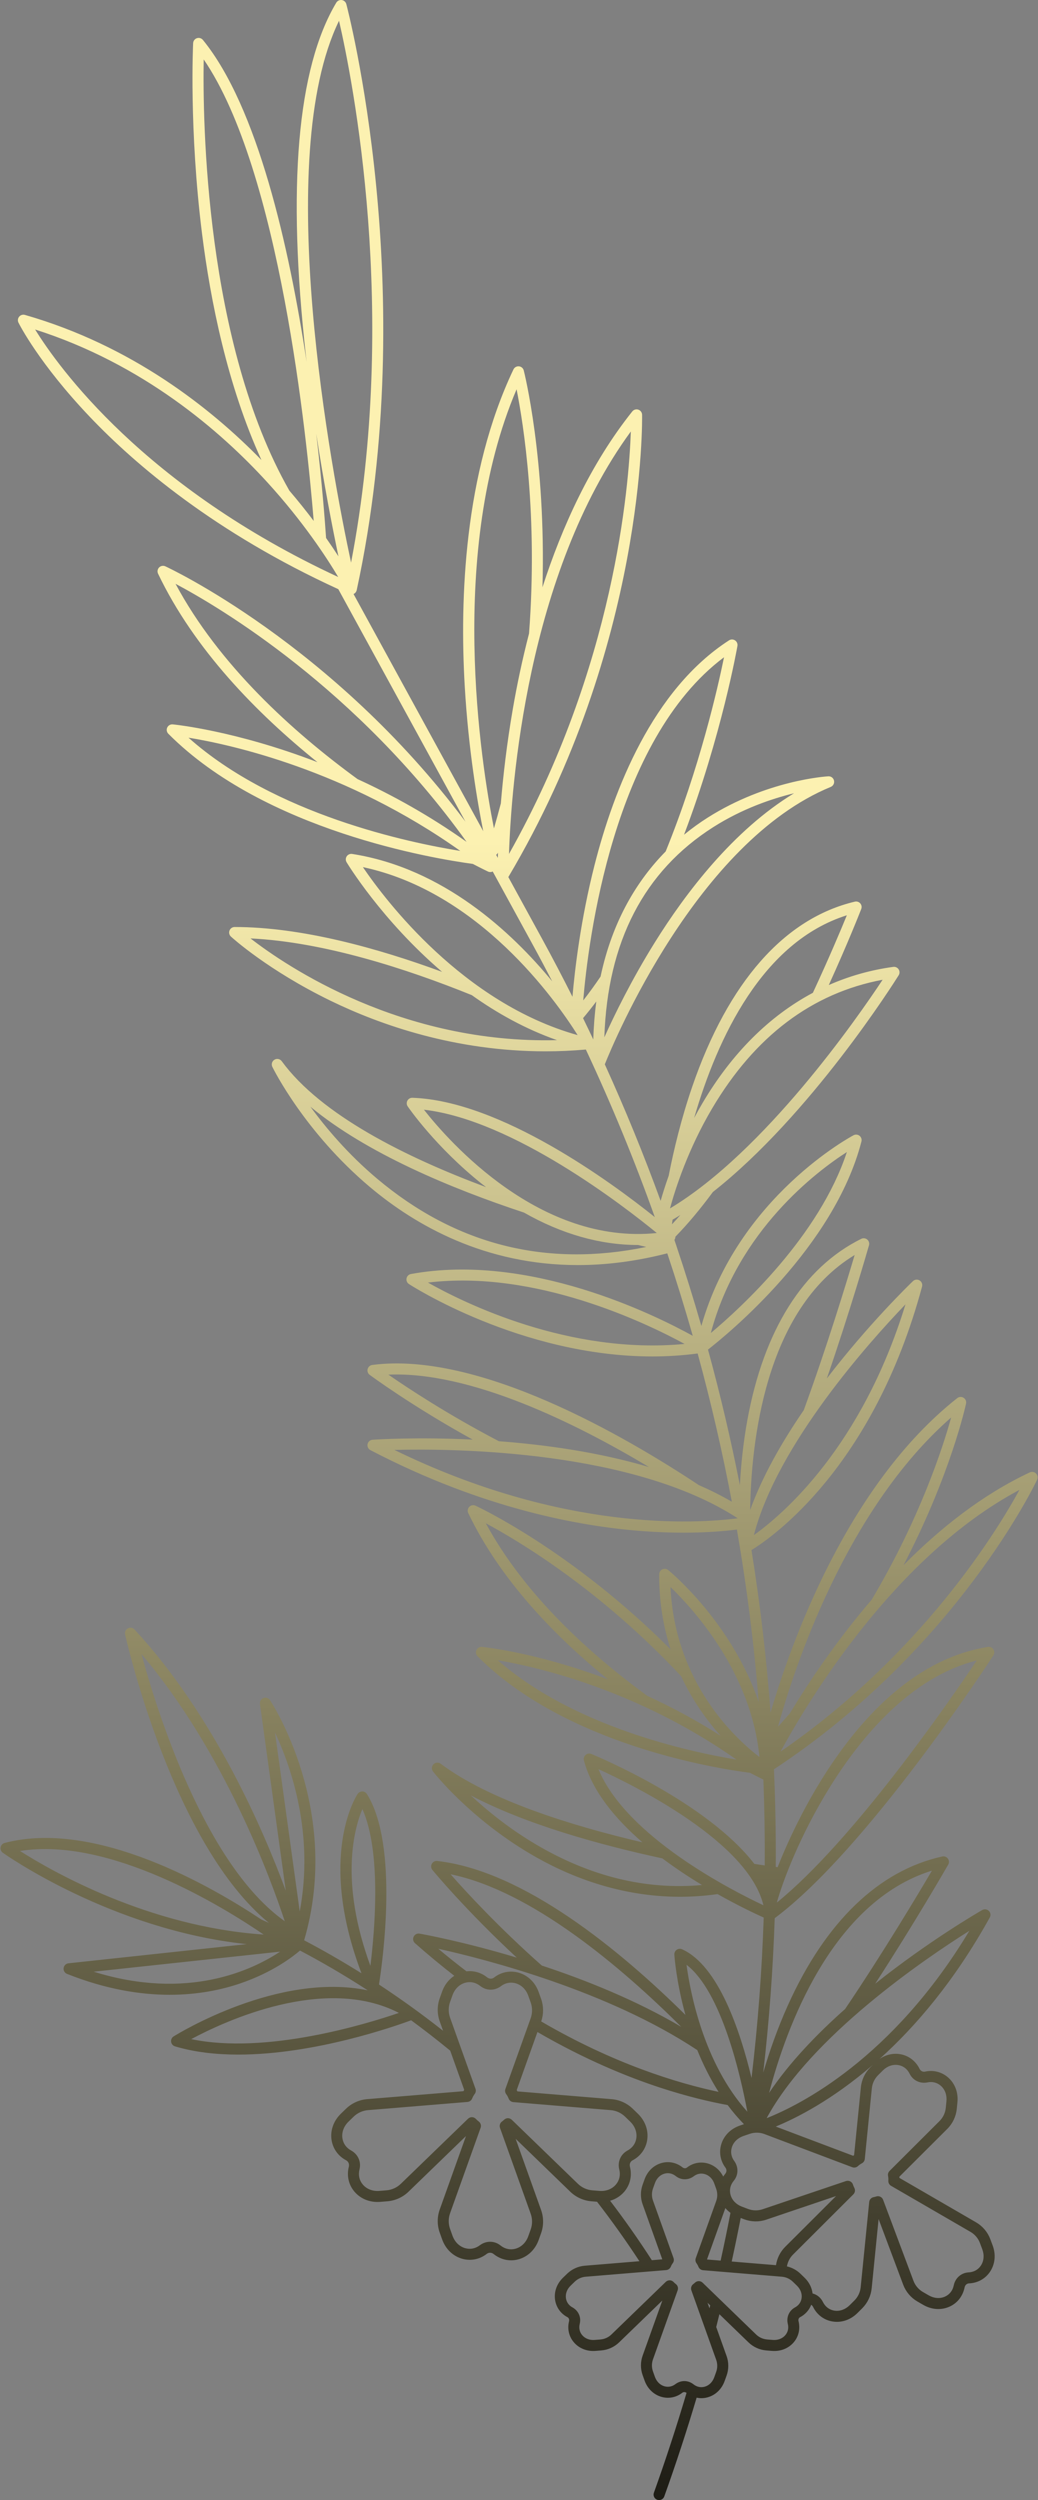 <?xml version="1.0" encoding="UTF-8" standalone="no"?><svg xmlns="http://www.w3.org/2000/svg" xmlns:xlink="http://www.w3.org/1999/xlink" fill="#000000" height="500" preserveAspectRatio="xMidYMid meet" version="1" viewBox="-0.1 -0.0 207.7 500.0" width="207.7" zoomAndPan="magnify"><rect x="-0.1" y="-0.0" width="207.7" height="500.0" fill="#808080" stroke="none"/><linearGradient gradientUnits="userSpaceOnUse" id="a" x1="103.762" x2="103.762" xlink:actuate="onLoad" xlink:show="other" xlink:type="simple" y1="543.072" y2="168.268"><stop offset="0" stop-color="#000000"/><stop offset="1" stop-color="#fcf1b1"/></linearGradient><path d="M207.423,295.928c0.195-0.42,0.106-0.917-0.222-1.244 c-0.328-0.327-0.824-0.415-1.245-0.217c-9.504,4.451-17.994,11.2-25.271,18.555 c9.468-18.16,12.472-32.097,12.519-32.322c0.094-0.453-0.105-0.917-0.499-1.161 c-0.394-0.243-0.899-0.215-1.262,0.072c-22.104,17.419-33.366,49.259-37.358,62.897 c-0.807-10.881-2.08-21.726-3.818-32.506c3.985-2.44,24.373-16.446,34.135-52.7 c0.129-0.478-0.077-0.983-0.503-1.235c-0.427-0.252-0.968-0.19-1.324,0.153 c-0.644,0.617-8.891,8.587-17.233,19.468c4.651-13.465,8.155-25.649,8.44-26.643c0.12-0.42-0.019-0.871-0.354-1.15 c-0.336-0.28-0.805-0.334-1.195-0.141c-11.641,5.769-19.522,18.311-22.793,36.272 c-0.849,4.662-1.285,9.139-1.492,13.006c-1.792-9.106-3.923-18.154-6.382-27.127 c3.901-3.036,25.231-20.422,30.707-41.617c0.109-0.421-0.04-0.867-0.38-1.138 c-0.34-0.271-0.809-0.316-1.194-0.116c-0.242,0.126-23.13,12.271-30.46,38.147 c-1.548-5.377-3.215-10.726-5.003-16.041c-0.018-0.101-0.051-0.196-0.095-0.286 c-0.1-0.296-0.195-0.593-0.295-0.888c0.067-0.098,0.123-0.203,0.156-0.321c0.029-0.104,0.042-0.21,0.041-0.315 c2.545-2.599,5.058-5.631,7.504-8.944c19.581-15.412,36.361-42.038,37.176-43.343 c0.227-0.362,0.223-0.823-0.009-1.182c-0.231-0.359-0.645-0.554-1.075-0.494 c-4.521,0.616-8.832,1.839-12.903,3.635c3.837-8.433,6.23-14.525,6.496-15.209 c0.149-0.382,0.074-0.815-0.195-1.124c-0.269-0.309-0.688-0.444-1.086-0.349 c-14.105,3.347-25.35,16.125-32.52,36.951c-2.208,6.415-3.718,12.695-4.732,17.878 c-0.693,1.946-1.222,3.648-1.61,5.012c-3.359-9.217-7.083-18.326-11.17-27.307 c1.804-4.505,18.454-44.463,45.209-55.48c0.497-0.205,0.774-0.739,0.655-1.264 c-0.119-0.525-0.593-0.887-1.138-0.856c-0.498,0.028-12.323,0.782-24.128,8.255 c-1.558,0.986-3.156,2.127-4.747,3.429c7.527-19.818,10.638-37.471,10.688-37.761 c0.074-0.431-0.114-0.865-0.478-1.106c-0.364-0.241-0.837-0.244-1.205-0.007 c-15.283,9.854-23.064,29.856-26.899,44.901c-2.804,10.997-3.968,21.021-4.429,26.377 c-1.949-3.871-3.959-7.718-6.047-11.533l-6.787-12.403c27.593-46.484,26.776-92.007,26.765-92.462 c-0.011-0.463-0.312-0.869-0.751-1.017c-0.439-0.147-0.923-0.005-1.212,0.358 c-8.355,10.477-14.067,23.077-17.971,35.168c0.731-25.662-3.673-43.097-3.745-43.373 c-0.117-0.448-0.501-0.776-0.963-0.82c-0.457-0.042-0.9,0.206-1.099,0.624 c-9.884,20.792-10.756,45.913-9.746,63.327c0.744,12.845,2.594,23.503,3.707,29.028l-25.958-47.441 c0.009-0.004,0.016-0.009,0.025-0.013c0.043-0.02,0.084-0.042,0.123-0.068c0.021-0.013,0.04-0.026,0.06-0.041 c0.04-0.029,0.077-0.062,0.113-0.096c0.011-0.01,0.023-0.018,0.034-0.029c0.003-0.003,0.004-0.008,0.007-0.011 c0.068-0.073,0.124-0.157,0.171-0.247c0.007-0.014,0.015-0.028,0.021-0.043c0.033-0.071,0.061-0.145,0.078-0.225 C84.282,58.096,69.349,1.381,69.197,0.815c-0.115-0.427-0.475-0.745-0.914-0.805 c-0.434-0.058-0.871,0.147-1.097,0.528c-7.81,13.104-9.851,36.888-6.066,70.69 c0.043,0.384,0.088,0.765,0.132,1.147c-3.509-23.114-9.817-50.978-20.751-64.387 c-0.288-0.354-0.766-0.494-1.197-0.351c-0.434,0.142-0.735,0.536-0.758,0.991 c-0.009,0.17-0.836,17.217,1.777,38.08c1.682,13.426,5.074,30.392,11.89,45.292 C42.053,81.59,26.243,69.105,4.886,62.978c-0.42-0.121-0.872,0.019-1.151,0.354 c-0.28,0.336-0.334,0.805-0.139,1.196c0.164,0.33,4.136,8.193,14.308,18.87 c9.089,9.542,25.017,23.14,49.691,34.431l25.442,46.498c-26.69-35.632-59.705-50.91-60.06-51.071 c-0.421-0.191-0.919-0.098-1.242,0.232c-0.324,0.331-0.407,0.829-0.207,1.247 c7.242,15.135,19.725,27.909,31.899,37.7c-16.489-6.358-28.77-7.548-28.967-7.566 c-0.455-0.04-0.899,0.21-1.096,0.63s-0.11,0.917,0.217,1.246c19.359,19.446,53.309,25.003,60.928,26.03 c1.864,0.973,2.96,1.493,3.031,1.526c0.15,0.07,0.309,0.104,0.467,0.104c0.167,0,0.332-0.041,0.482-0.114 l7.976,14.577c1.343,2.454,2.649,4.922,3.934,7.399c-8.099-9.848-21.819-22.642-40.036-25.486 c-0.425-0.067-0.844,0.118-1.083,0.471c-0.239,0.354-0.253,0.814-0.034,1.181 c0.111,0.186,6.986,11.563,19.119,21.935c-12.95-4.767-28.163-8.975-41.514-8.975 c-0.455,0-0.863,0.279-1.027,0.703c-0.165,0.424-0.052,0.905,0.283,1.212c0.298,0.273,7.444,6.75,19.904,12.816 c9.924,4.832,24.942,10.133,43.059,10.133c2.621,0,5.313-0.118,8.058-0.357 c5.148,10.983,9.749,22.165,13.794,33.509c-8.724-6.984-30.858-23.25-48.496-23.863 c-0.43-0.009-0.803,0.207-1.004,0.571c-0.2,0.365-0.178,0.811,0.057,1.154c0.226,0.33,5.644,8.165,14.835,15.493 c0.285,0.227,0.572,0.44,0.858,0.661c-16.094-5.995-33.027-14.432-40.9-25.198 c-0.338-0.462-0.972-0.587-1.46-0.292c-0.489,0.296-0.67,0.916-0.419,1.429c0.26,0.529,6.511,13.072,19.515,24.021 c9.157,7.71,23.072,15.62,41.626,15.62c5.545,0,11.514-0.719,17.885-2.35 c1.825,5.467,3.527,10.968,5.098,16.5c-7.708-4.258-32.789-16.665-56.387-12.364 c-0.443,0.081-0.793,0.423-0.882,0.865c-0.09,0.441,0.098,0.893,0.474,1.141 c0.248,0.163,22.354,14.481,48.747,14.481c2.962,0,5.983-0.193,9.028-0.594c2.68,9.801,4.963,19.692,6.843,29.649 c-2.104-1.223-4.319-2.33-6.615-3.332c-14.715-9.754-44.039-26.827-65.339-24.02 c-0.445,0.058-0.809,0.381-0.923,0.815c-0.113,0.434,0.048,0.893,0.407,1.161 c0.179,0.134,8.437,6.24,20.611,12.95c-11.09-0.539-19.208-0.025-20.027,0.03 c-0.492,0.034-0.902,0.39-1.004,0.874c-0.102,0.483,0.131,0.975,0.569,1.203 c22.493,11.733,42.09,15.288,54.568,16.204c2.968,0.218,5.674,0.303,8.097,0.303c4.679,0,8.286-0.319,10.665-0.622 c1.983,11.432,3.439,22.944,4.366,34.498c-5.368-15.793-17.472-25.878-18.112-26.402 c-0.329-0.269-0.783-0.325-1.167-0.144c-0.384,0.181-0.631,0.567-0.633,0.992 c-0.029,5.629,0.867,10.631,2.291,15.036c-19.812-19.856-38.797-28.642-39.051-28.757 c-0.422-0.192-0.919-0.098-1.242,0.232c-0.324,0.331-0.407,0.829-0.207,1.247 c6.365,13.304,17.255,24.569,27.962,33.267c-14.403-5.457-25.051-6.487-25.225-6.503 c-0.459-0.042-0.899,0.21-1.096,0.63c-0.197,0.419-0.11,0.917,0.217,1.246 c17.57,17.649,47.645,22.423,54.521,23.305c1.637,0.854,2.6,1.311,2.671,1.344 c0.224,5.723,0.312,11.453,0.277,17.183c-0.604-0.087-1.3-0.19-2.077-0.309 c-9.525-12.37-31.463-21.512-32.623-21.988c-0.388-0.159-0.831-0.085-1.147,0.192 c-0.315,0.277-0.445,0.709-0.336,1.113c1.642,6.107,6.266,11.667,11.709,16.371 c-14.245-3.334-30.689-8.456-40.366-15.722c-0.443-0.332-1.062-0.284-1.449,0.11 c-0.387,0.394-0.422,1.015-0.082,1.45c0.293,0.375,7.312,9.27,19.389,16.422 c7.432,4.401,17.759,8.624,30.022,8.624c2.434,0,4.945-0.17,7.524-0.534c4.178,2.356,7.63,3.973,9.229,4.691 c-0.36,10.71-1.166,21.416-2.437,32.089c-2.243-9.358-6.603-22.47-13.893-25.743 c-0.352-0.158-0.764-0.12-1.081,0.101c-0.318,0.221-0.496,0.593-0.47,0.979c0.029,0.437,0.406,5.503,2.217,12.047 c-13.034-12.892-32.328-28.828-49.656-30.789c-0.442-0.052-0.877,0.174-1.091,0.568 c-0.215,0.394-0.17,0.878,0.115,1.225c0.142,0.174,6.683,8.09,16.881,17.536 c-10.632-3.197-18.634-4.655-19.442-4.799c-0.483-0.087-0.97,0.161-1.185,0.606 c-0.215,0.445-0.108,0.978,0.262,1.305c2.644,2.339,5.271,4.506,7.868,6.522c-1.094,0.717-1.95,1.798-2.432,3.139 l-0.479,1.337c-0.538,1.497-0.539,3.147-0.003,4.645l0.67,1.875c-2.341-1.846-4.604-3.541-6.762-5.087 c-2.073-1.485-4.096-2.867-6.064-4.162c0.708-4.48,4.005-27.868-2.417-38.097 c-0.199-0.317-0.544-0.511-0.918-0.516c-0.377,0.013-0.725,0.18-0.932,0.49 c-0.349,0.523-8.076,12.575,0.767,35.876c-4.216-2.638-8.093-4.825-11.473-6.598 c7.655-26.202-6.693-47.82-6.84-48.036c-0.287-0.424-0.827-0.594-1.307-0.411 c-0.478,0.183-0.767,0.672-0.697,1.18l5.164,37.345c-4.464-12.121-14.334-35.038-30.264-52.237 c-0.338-0.366-0.88-0.459-1.322-0.227c-0.441,0.232-0.672,0.731-0.562,1.218 c0.413,1.833,9.673,42.059,28.777,57.694c-0.534-0.245-1.043-0.475-1.517-0.685 c-9.94-6.613-33.161-20.071-51.364-15.313c-0.413,0.108-0.727,0.445-0.804,0.864 c-0.079,0.419,0.093,0.847,0.439,1.096c0.231,0.167,21.657,15.402,48.81,18.278l-35.669,3.833 c-0.504,0.054-0.906,0.445-0.974,0.947s0.214,0.986,0.685,1.173c7.768,3.087,14.669,4.178,20.545,4.178 c5.75,0,10.517-1.045,14.148-2.286c6.459-2.207,10.503-5.343,11.918-6.562c3.928,2.067,8.532,4.697,13.562,7.958 c-17.795-3.695-37.846,8.591-38.841,9.211c-0.367,0.229-0.567,0.652-0.51,1.082 c0.058,0.429,0.361,0.785,0.776,0.909c3.94,1.18,8.27,1.649,12.667,1.649c15.273,0,31.332-5.657,34.583-6.863 c2.491,1.829,5.112,3.855,7.819,6.075l2.804,7.841c-0.054,0.088-0.105,0.178-0.154,0.269l-19.269,1.587 c-1.586,0.131-3.088,0.813-4.23,1.92l-1.02,0.989c-1.47,1.427-2.152,3.334-1.872,5.233 c0.262,1.774,1.348,3.276,2.933,4.094c0.453,0.263,0.655,0.745,0.516,1.31c-0.441,1.783-0.028,3.59,1.134,4.956 c1.244,1.463,3.127,2.205,5.17,2.041l1.416-0.115c1.585-0.129,3.088-0.809,4.231-1.915l11.5-11.13 l-5.252,14.686c-0.536,1.498-0.535,3.148,0.002,4.645l0.48,1.337c0.693,1.928,2.148,3.337,3.994,3.866 c1.725,0.493,3.54,0.125,4.94-0.981c0.426-0.303,0.949-0.29,1.359,0.034c0.002,0.001,0.046,0.036,0.047,0.038 c1.022,0.807,2.233,1.227,3.466,1.227c0.506,0,1.015-0.071,1.516-0.214c1.845-0.529,3.301-1.938,3.994-3.866 l0.479-1.337c0.538-1.497,0.539-3.147,0.003-4.645l-5.093-14.242l10.934,10.583c1.143,1.106,2.646,1.786,4.231,1.915 l1.124,0.091c2.886,3.728,5.725,7.691,8.477,11.893l-10.923,0.899c-1.331,0.109-2.592,0.682-3.551,1.612 l-0.825,0.8c-1.238,1.201-1.812,2.811-1.576,4.415c0.222,1.503,1.141,2.775,2.475,3.463 c0.282,0.164,0.408,0.464,0.318,0.827c-0.373,1.509-0.023,3.038,0.962,4.196c1.05,1.235,2.64,1.861,4.358,1.724 l1.146-0.093c1.331-0.108,2.593-0.679,3.552-1.608l8.653-8.374l-3.944,11.028c-0.45,1.257-0.449,2.642,0.002,3.899 l0.389,1.082c0.583,1.624,1.812,2.812,3.371,3.258c1.46,0.419,2.997,0.106,4.175-0.824 c0.255-0.182,0.565-0.175,0.85,0.031c-1.988,6.696-4.163,13.355-6.533,19.966c-0.206,0.573,0.093,1.204,0.666,1.409 c0.123,0.044,0.248,0.065,0.372,0.065c0.452,0,0.876-0.28,1.038-0.731c2.345-6.542,4.502-13.13,6.476-19.755 c0.313,0.066,0.631,0.104,0.951,0.104c0.428,0,0.86-0.06,1.285-0.182c1.559-0.447,2.787-1.634,3.37-3.258 l0.389-1.082c0.451-1.257,0.452-2.642,0.002-3.899l-2.079-5.814c0.218-0.851,0.426-1.704,0.638-2.557l5.821,5.634 c0.96,0.929,2.221,1.5,3.552,1.608l1.145,0.093c1.725,0.137,3.309-0.489,4.359-1.724 c0.984-1.157,1.335-2.687,0.951-4.239c-0.079-0.32,0.047-0.621,0.282-0.758c1.066-0.551,1.853-1.437,2.26-2.503 c0.15,0.102,0.282,0.241,0.379,0.435c0.775,1.567,2.186,2.626,3.871,2.904c0.298,0.05,0.596,0.074,0.893,0.074 c1.5,0,2.961-0.619,4.114-1.766l0.947-0.942c1.07-1.065,1.743-2.48,1.894-3.984l1.386-13.865l4.92,13.128 c0.531,1.415,1.543,2.61,2.852,3.366l1.156,0.668c1.686,0.975,3.608,1.103,5.273,0.353 c1.557-0.701,2.65-2.086,3.009-3.849c0.093-0.457,0.436-0.764,0.843-0.799c1.747-0.06,3.294-0.908,4.243-2.327 c1.016-1.518,1.208-3.434,0.527-5.259l-0.001-0l-0.467-1.251c-0.528-1.415-1.539-2.612-2.847-3.37 l-15.346-8.894c-0.004-0.074-0.009-0.148-0.016-0.222l9.609-9.586c1.07-1.067,1.74-2.483,1.888-3.986l0.131-1.329 c0.192-1.938-0.485-3.741-1.855-4.949c-1.281-1.128-2.994-1.553-4.645-1.173c-0.453,0.08-0.866-0.128-1.095-0.592 c-0.776-1.567-2.187-2.625-3.872-2.904c-1.446-0.24-2.901,0.118-4.133,0.974 c7.181-6.453,15.001-15.559,22.074-28.309c0.24-0.433,0.162-0.972-0.19-1.319c-0.352-0.347-0.893-0.418-1.322-0.171 c-0.774,0.444-10.699,6.19-21.419,14.739c7.76-11.946,14.099-22.926,14.614-23.823 c0.218-0.378,0.192-0.849-0.066-1.201c-0.258-0.352-0.703-0.52-1.126-0.425 c-12.688,2.792-23.361,13.064-30.866,29.707c-2.17,4.813-3.787,9.526-4.957,13.509 c1.186-10.272,1.95-20.574,2.298-30.879c18.42-13.731,42.725-50.974,43.755-52.559 c0.237-0.365,0.237-0.836,0-1.201c-0.237-0.365-0.663-0.555-1.097-0.488c-22.5,3.581-36.55,30.099-42.078,44.053 c-0.089-0.011-0.217-0.028-0.371-0.048c0.045-6.514-0.077-13.025-0.365-19.528 C191.481,329.646,207.266,296.265,207.423,295.928z M169.355,230.398c-5.511,16.77-21.132,31.091-27.222,36.194 C147.623,246.022,163.359,234.244,169.355,230.398z M40.658,11.883c15.212,22.212,20.65,75.566,22.014,92.303 c-1.435-1.904-3.058-3.942-4.872-6.066C40.929,68.502,40.448,24.012,40.658,11.883z M6.929,65.899 c21.554,6.87,37.086,20.288,46.445,30.539c7.201,7.887,11.912,15.114,14.202,18.958 C28.702,97.356,11.574,73.411,6.929,65.899z M65.147,107.59c-0.219-3.249-0.803-10.976-1.971-20.889 c1.557,10.211,3.263,18.934,4.447,24.568C66.909,110.16,66.083,108.925,65.147,107.59z M67.739,4.152 c2.682,11.642,12.014,58.339,2.408,108.367C66.261,94.355,54.312,31.694,67.739,4.152z M37.617,147.528 c8.434,1.373,31.489,6.402,54.387,22.649C81.665,168.517,54.897,162.913,37.617,147.528z M71.448,155.816 c-13.057-9.522-27.742-22.835-36.426-39.061c8.899,4.722,36.161,20.874,58.244,51.618 C85.852,163.116,78.417,159.011,71.448,155.816z M126.126,86.293c-0.366,10.859-3.227,46.972-24.382,84.49 C102.191,157.349,105.275,114.775,126.126,86.293z M99.51,171.564l-0.331-0.605 c0.158-0.109,0.279-0.264,0.362-0.444C99.529,170.885,99.519,171.236,99.51,171.564z M98.737,165.674 c-2.62-13.177-9.303-55.331,4.53-87.822c1.404,7.085,4.272,25.288,2.493,48.842 c-1.388,5.349-2.443,10.45-3.238,15.043c-1.228,7.091-1.963,13.592-2.404,18.934 C99.684,162.329,99.226,163.997,98.737,165.674z M50.026,187.675c14.7,0.705,31.265,6.081,44.279,11.345 c5.031,3.588,10.74,6.787,17.051,8.999C80.236,208.811,57.284,193.298,50.026,187.675z M72.513,173.417 c23.244,4.93,38.518,26.524,42.97,33.597C92.553,200.598,77.047,180.083,72.513,173.417z M118.616,207.89 c-0.674-1.426-1.357-2.848-2.049-4.267c0.904-1.079,1.788-2.187,2.647-3.328 C118.899,202.694,118.692,205.221,118.616,207.89z M116.6,200.083c1.002-11.956,5.971-52.037,28.175-68.641 c-1.252,6.138-4.881,22.119-11.677,38.839c-5.583,5.661-10.622,13.698-13.027,25.024 C118.957,196.947,117.801,198.545,116.6,200.083z M142.62,165.419c5.832-3.707,11.766-5.706,16.165-6.774 c-12.14,7.37-21.684,19.914-27.882,29.867c-4.644,7.457-8.057,14.456-10.076,18.944 C121.453,188.348,128.77,174.222,142.62,165.419z M75.386,235.75c-5.783-4.859-10.235-10.121-13.373-14.418 c11.212,9.292,28.122,16.341,42.738,21.174c7.522,4.282,15.225,6.481,22.808,6.481 c0.006,0,0.012-0,0.018-0c0.583,0.14,1.137,0.27,1.65,0.39 C109.191,253.524,91.098,248.951,75.386,235.75z M84.726,221.93c17.771,2.033,40.048,19.296,46.598,24.661 C107.991,249.001,89.818,228.403,84.726,221.93z M169.351,183.045c-1.179,2.883-3.564,8.56-6.797,15.505 c-8.693,4.636-16.165,12.049-22.045,21.987c-0.609,1.028-1.179,2.05-1.718,3.059 C143.484,207.469,152.491,188.356,169.351,183.045z M142.406,221.659c8.54-14.432,20.003-23.073,34.103-25.718 c-5.05,7.633-23.564,34.331-42.547,45.734C135.015,237.806,137.551,229.863,142.406,221.659z M134.48,243.927 c0.522-0.304,1.044-0.616,1.565-0.942c-0.562,0.645-1.125,1.273-1.69,1.875 C134.393,244.569,134.435,244.254,134.48,243.927z M85.534,256.504c21.48-2.611,43.636,8.071,51.353,12.27 C113.753,270.977,92.707,260.552,85.534,256.504z M77.613,274.915c16.451-0.689,37.472,9.696,52.153,18.486 c-10.053-2.986-20.751-4.471-30.038-5.17C89.513,282.902,81.443,277.568,77.613,274.915z M78.815,289.968 c12.166-0.306,47.784,0.07,68.698,13.674C139.264,304.722,112.491,306.418,78.815,289.968z M181.083,260.859 c-8.78,28.594-24.555,42.022-30.333,46.149C155.44,288.898,173.784,268.455,181.083,260.859z M170.913,250.989 c-1.599,5.386-5.578,18.445-10.186,31.038c-4.32,6.284-8.268,13.159-10.721,19.957 C150.18,288.911,152.831,261.947,170.913,250.989z M97.107,304.641c6.549,3.51,22.909,13.259,39.089,30.586 c2.294,4.915,5.175,8.876,7.883,11.896c-4.994-3.179-9.938-5.801-14.646-7.96 C117.87,330.73,104.881,318.973,97.107,304.641z M99.525,332.041c7.786,1.311,27.799,5.848,47.739,19.861 C137.764,350.335,114.681,345.327,99.525,332.041z M134.059,317.389c4.585,4.416,16.197,17.135,17.799,33.992 C147.161,347.793,134.964,336.672,134.059,317.389z M107.124,368.855c-5.412-3.198-9.824-6.812-13.014-9.788 c11.14,5.852,26.011,9.938,38.324,12.591c2.651,1.986,5.367,3.772,7.934,5.327 C129.144,377.999,118.012,375.287,107.124,368.855z M119.649,353.813c7.321,3.336,29.997,14.589,33.011,27.224 C146.287,378.042,125.198,367.29,119.649,353.813z M3.902,370.177c17.922-2.884,40.675,11.197,48.76,16.717 C29.626,385.347,10.209,374.19,3.902,370.177z M18.645,394.319l37.3-4.008 C50.421,393.981,37.455,400.178,18.645,394.319z M28.198,330.777c16.641,19.651,25.911,45.044,28.68,53.449 C40.9,372.909,31.31,342.228,28.198,330.777z M59.876,382.282l-4.95-35.799 C58.203,353.469,62.792,366.773,59.876,382.282z M72.409,361.786c3.808,8.512,2.515,24.009,1.608,31.363 C67.852,376.358,70.745,365.775,72.409,361.786z M38.161,407.804c6.769-3.621,26.734-12.883,41.556-5.243 C73.121,404.819,53.123,410.934,38.161,407.804z M149.439,422.322c-8.78-9.758-11.447-24.002-12.168-29.385 C144.29,398.331,148.089,415.086,149.439,422.322z M90.06,374.835c16.135,3.292,34.033,18.444,46.162,30.517 c-9.037-5.323-19.063-9.344-27.909-12.262C99.686,385.455,93.138,378.333,90.06,374.835z M87.597,389.732 c9.58,2.123,33.858,8.358,51.826,20.267c1.127,2.785,2.527,5.63,4.259,8.355 c-8.242-1.744-20.928-5.596-35.487-14.083c0.502-1.473,0.494-3.084-0.032-4.549l-0.48-1.337 c-0.693-1.928-2.148-3.337-3.994-3.866c-1.724-0.494-3.541-0.125-4.94,0.981c-0.428,0.303-0.949,0.29-1.407-0.072 c-1.197-0.945-2.652-1.35-4.097-1.181C91.376,392.822,89.492,391.321,87.597,389.732z M119.832,438.158l-1.416-0.115 c-1.078-0.087-2.1-0.55-2.877-1.302L102.302,423.93c-0.429-0.415-1.11-0.414-1.537,0.004 c-0.125,0.122-0.265,0.24-0.429,0.359c-0.394,0.288-0.552,0.801-0.388,1.261l6.141,17.172 c0.364,1.019,0.364,2.14-0.002,3.158l-0.48,1.337c-0.449,1.252-1.37,2.161-2.525,2.491 c-1.051,0.302-2.119,0.079-3.006-0.621c-0.002-0.001-0.046-0.037-0.047-0.038c-0.607-0.479-1.329-0.722-2.058-0.722 c-0.687,0-1.381,0.215-1.993,0.652c-0.892,0.704-1.962,0.925-3.01,0.625c-1.156-0.331-2.077-1.239-2.526-2.492 l-0.48-1.337c-0.365-1.018-0.366-2.139-0.002-3.158l6.112-17.09c0.164-0.457,0.009-0.967-0.381-1.256 c-0.201-0.149-0.39-0.319-0.56-0.505c-0.201-0.219-0.482-0.348-0.779-0.356c-0.292-0.006-0.586,0.103-0.799,0.31 L80.104,436.741c-0.778,0.752-1.799,1.215-2.877,1.302l-1.416,0.115c-1.331,0.108-2.535-0.356-3.313-1.272 c-0.707-0.832-0.947-1.897-0.661-3.052c0.36-1.458-0.267-2.942-1.609-3.719c-1.009-0.522-1.653-1.404-1.812-2.484 c-0.175-1.189,0.272-2.403,1.226-3.329l1.02-0.989c0.776-0.753,1.797-1.217,2.876-1.306l19.904-1.639 c0.417-0.034,0.779-0.302,0.934-0.691c0.127-0.32,0.299-0.625,0.511-0.906c0.223-0.296,0.281-0.684,0.157-1.033 l-5.084-14.216c-0.364-1.019-0.364-2.14,0.002-3.158l0.48-1.337c0.449-1.252,1.37-2.161,2.525-2.492 c1.05-0.3,2.119-0.079,3.053,0.658c1.18,0.93,2.79,0.971,4.051,0.07c0.892-0.704,1.962-0.924,3.011-0.625 c1.155,0.331,2.076,1.239,2.525,2.492l0.48,1.337c0.365,1.018,0.366,2.139,0.002,3.158l-5.059,14.146 c-0.124,0.346-0.067,0.73,0.151,1.026c0.208,0.281,0.376,0.586,0.5,0.906c0.153,0.394,0.517,0.665,0.937,0.7 l19.485,1.604c1.078,0.089,2.099,0.552,2.876,1.306l1.02,0.989c0.955,0.927,1.402,2.14,1.226,3.329 c-0.159,1.08-0.803,1.962-1.859,2.509c-1.295,0.751-1.922,2.235-1.563,3.691c0,0.001,0.013,0.054,0.013,0.055 c0.272,1.103,0.033,2.168-0.674,2.999C122.366,437.802,121.158,438.265,119.832,438.158z M121.982,440.127 c1.108-0.318,2.092-0.932,2.841-1.813c1.162-1.367,1.575-3.173,1.135-4.954c0-0.001-0.013-0.054-0.013-0.055 c-0.127-0.513,0.076-0.995,0.482-1.232c1.632-0.844,2.718-2.345,2.98-4.12c0.28-1.899-0.402-3.807-1.872-5.233 l-1.02-0.989c-1.142-1.108-2.644-1.79-4.23-1.92l-18.844-1.551c-0.048-0.089-0.097-0.178-0.15-0.265 l4.151-11.609c9.483,5.501,17.97,8.965,24.539,11.118c5.39,1.767,9.976,2.838,13.521,3.489 c0.993,1.33,2.077,2.611,3.261,3.823l-0.794,0.269c-1.844,0.626-3.208,1.986-3.742,3.733 c-0.499,1.633-0.178,3.367,0.85,4.715c0.262,0.381,0.24,0.841-0.049,1.195c-0.002,0.002-0.036,0.044-0.038,0.046 c-0.136,0.167-0.261,0.339-0.375,0.516c-0.651-1.292-1.747-2.231-3.092-2.617 c-1.46-0.419-2.998-0.106-4.176,0.824c-0.265,0.19-0.591,0.18-0.885-0.051c-1.22-0.964-2.76-1.275-4.218-0.857 c-1.559,0.446-2.788,1.634-3.371,3.259l-0.388,1.081c-0.451,1.257-0.452,2.642-0.002,3.899l3.927,10.981 c-0.007,0.013-0.015,0.026-0.023,0.039l-2.055,0.169C127.624,447.824,124.829,443.862,121.982,440.127z M146.066,442.55c-0.616,3.189-1.272,6.373-1.971,9.551l-2.698-0.222c-0.007-0.012-0.013-0.023-0.02-0.035 l3.666-10.252C145.339,441.948,145.682,442.268,146.066,442.55z M160.295,459.629 c-0.119,0.805-0.6,1.463-1.401,1.878c-1.129,0.655-1.677,1.949-1.352,3.263c0.204,0.824,0.026,1.619-0.501,2.239 c-0.586,0.688-1.505,1.036-2.502,0.955l-1.145-0.093c-0.823-0.067-1.604-0.42-2.198-0.995l-10.706-10.362 c-0.428-0.415-1.109-0.414-1.536,0.003c-0.096,0.094-0.202,0.183-0.325,0.272 c-0.395,0.288-0.552,0.801-0.388,1.261l4.967,13.889c0.278,0.778,0.278,1.635-0.001,2.412l-0.389,1.082 c-0.34,0.949-1.034,1.635-1.902,1.884c-0.781,0.224-1.579,0.059-2.281-0.495c-0.529-0.417-1.157-0.629-1.793-0.629 c-0.601,0-1.209,0.189-1.746,0.573c-0.665,0.525-1.461,0.692-2.246,0.468c-0.869-0.249-1.562-0.935-1.903-1.884 l-0.388-1.082c-0.279-0.778-0.28-1.635-0.002-2.412l4.944-13.823c0.164-0.457,0.009-0.967-0.38-1.256 c-0.152-0.113-0.295-0.242-0.423-0.382c-0.201-0.219-0.482-0.348-0.779-0.356c-0.291-0.006-0.586,0.103-0.799,0.31 l-10.878,10.528c-0.594,0.575-1.374,0.928-2.198,0.995l-1.146,0.093c-0.996,0.082-1.916-0.266-2.501-0.955 c-0.527-0.62-0.705-1.415-0.491-2.282c0.315-1.271-0.233-2.565-1.409-3.246c-0.754-0.39-1.235-1.048-1.353-1.853 c-0.132-0.894,0.207-1.809,0.93-2.511l0.825-0.8c0.593-0.575,1.373-0.929,2.197-0.997l16.1-1.326 c0.418-0.034,0.78-0.303,0.934-0.692c0.095-0.239,0.224-0.469,0.385-0.683c0.223-0.296,0.281-0.684,0.157-1.033 l-4.112-11.499c-0.278-0.777-0.277-1.634,0.002-2.412l0.388-1.081c0.341-0.949,1.035-1.636,1.904-1.884 c0.782-0.224,1.58-0.058,2.28,0.495c1.028,0.811,2.433,0.846,3.538,0.056c0.667-0.525,1.465-0.692,2.247-0.468 c0.869,0.249,1.562,0.935,1.903,1.884l0.388,1.081c0.279,0.778,0.28,1.634,0.002,2.412l-4.092,11.442 c-0.124,0.346-0.067,0.73,0.151,1.026c0.157,0.213,0.284,0.443,0.378,0.684c0.153,0.393,0.517,0.665,0.937,0.699 l15.76,1.298c0.823,0.068,1.604,0.422,2.197,0.997l0.824,0.8v0 C160.088,457.82,160.427,458.735,160.295,459.629z M142.013,461.055c-0.048,0.196-0.098,0.391-0.146,0.586 l-0.398-1.112L142.013,461.055z M146.312,452.283c0.635-2.898,1.234-5.801,1.801-8.709l0.689,0.261 c1.413,0.535,2.98,0.563,4.41,0.08l13.983-4.727l-10.178,10.155c-0.994,0.991-1.638,2.285-1.844,3.67 L146.312,452.283z M186.377,374.109c-2.85,4.842-9.861,16.557-17.37,27.668c-5.707,5.057-11.196,10.776-15.214,16.782 C157.112,405.914,166.187,380.384,186.377,374.109z M193.867,386.14c-15.415,25.633-33.962,34.862-40.565,37.473 C162.22,407.169,184.952,391.752,193.867,386.14z M174.548,412.959l-0.497,0.495 c-1.071,1.065-1.743,2.48-1.893,3.984l-1.356,13.569c-0.064,0.042-0.125,0.085-0.187,0.13l-15.488-5.846 C159.277,423.583,166.438,419.964,174.548,412.959z M152.867,426.793l17.564,6.63 c0.391,0.148,0.833,0.061,1.139-0.224c0.234-0.217,0.497-0.403,0.785-0.554c0.328-0.172,0.548-0.498,0.585-0.867 l1.411-14.122c0.1-0.997,0.545-1.934,1.255-2.641l0.947-0.942c0.871-0.867,2-1.259,3.092-1.08 c0.991,0.164,1.792,0.771,2.279,1.754c0.639,1.292,2.021,1.99,3.487,1.727c1.02-0.234,1.995,0.004,2.749,0.668 c0.832,0.733,1.239,1.855,1.119,3.078l-0.131,1.329c-0.099,0.996-0.543,1.935-1.252,2.642l-9.998,9.974 c-0.261,0.26-0.374,0.632-0.303,0.993c0.062,0.315,0.081,0.635,0.058,0.953c-0.031,0.421,0.182,0.822,0.547,1.034 l15.901,9.215c0.867,0.502,1.537,1.295,1.887,2.234l0.468,1.251c0.429,1.152,0.322,2.34-0.294,3.262 c-0.559,0.835-1.442,1.314-2.54,1.353c-1.432,0.118-2.587,1.147-2.885,2.609c-0.208,1.025-0.828,1.816-1.744,2.228 c-1.012,0.455-2.2,0.363-3.265-0.252l-1.156-0.668c-0.867-0.501-1.538-1.294-1.89-2.232l-6.077-16.214 c-0.209-0.558-0.825-0.85-1.389-0.656c-0.154,0.052-0.318,0.095-0.503,0.131c-0.479,0.091-0.842,0.487-0.89,0.973 l-1.705,17.057c-0.1,0.997-0.546,1.935-1.256,2.641l-0.947,0.942c-0.871,0.868-1.999,1.261-3.092,1.079 c-0.991-0.164-1.792-0.77-2.279-1.754c-0.423-0.855-1.172-1.446-2.054-1.674c-0.136-1.156-0.683-2.257-1.591-3.138 l-0.824-0.8c-0.754-0.732-1.697-1.238-2.713-1.476c0.148-0.889,0.571-1.718,1.211-2.357l12.078-12.05 c0.344-0.343,0.423-0.871,0.194-1.299c-0.109-0.204-0.199-0.419-0.266-0.64c-0.088-0.285-0.286-0.522-0.551-0.657 c-0.265-0.136-0.574-0.159-0.856-0.063l-16.667,5.634c-0.949,0.32-1.987,0.302-2.923-0.053l-1.248-0.473 c-1.15-0.436-1.974-1.3-2.261-2.37c-0.259-0.97-0.038-1.95,0.619-2.754c0.002-0.002,0.036-0.044,0.038-0.046 c0.912-1.116,0.978-2.661,0.133-3.889c-0.633-0.832-0.821-1.819-0.527-2.779c0.324-1.06,1.177-1.895,2.341-2.29 l1.265-0.429C150.892,426.422,151.929,426.439,152.867,426.793z M165.917,357.463 c6.141-9.91,16.106-22.042,29.432-25.386c-5.411,8.062-24.685,35.998-40.008,48.42 C156.474,376.407,159.886,367.197,165.917,357.463z M190.223,283.486c-1.7,6.123-6.28,20.247-15.918,36.461 c-7.031,8.178-12.567,16.452-16.351,22.695c-0.779,0.898-1.57,1.795-2.383,2.688 C158.7,333.989,169.037,301.994,190.223,283.486z M156.077,350.308c5.627-10.332,22.97-39.138,47.809-52.344 C199.3,306.354,184.261,330.898,156.077,350.308z" fill="url(#a)"/></svg>